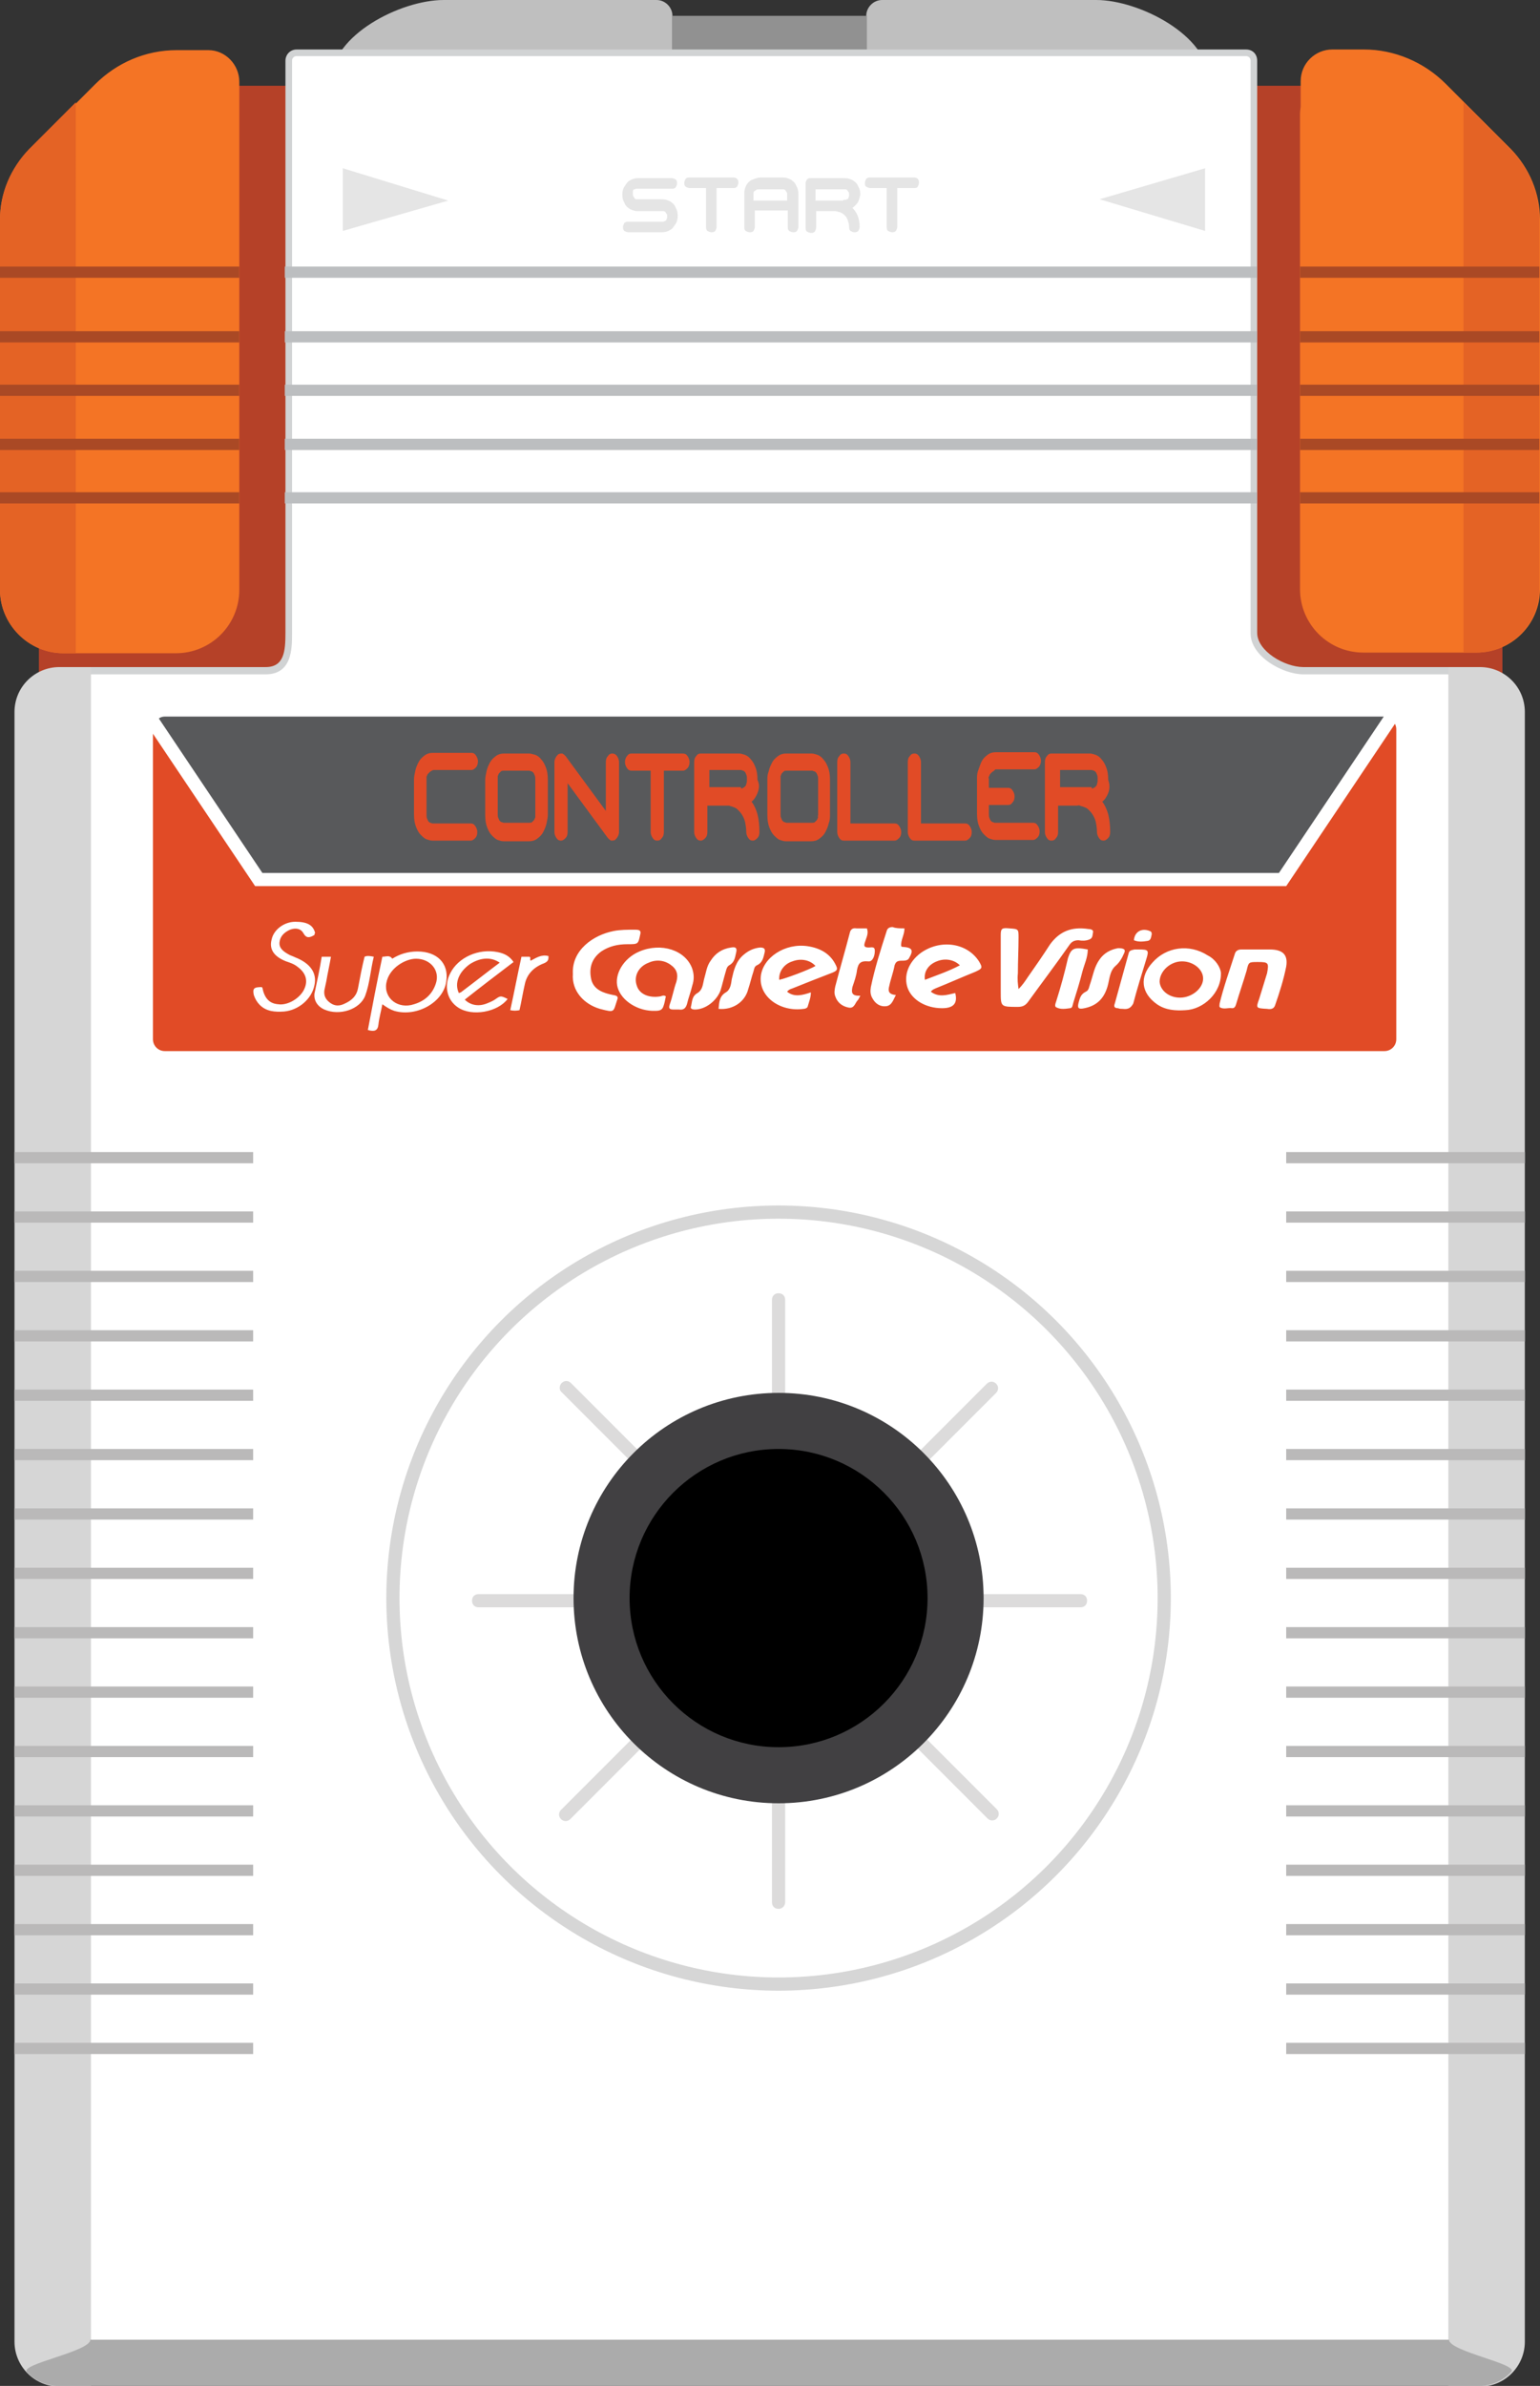 <svg viewBox="0 0 233.6 361.6" xmlns="http://www.w3.org/2000/svg"><rect x="0" y="0" width="233.6" height="361.6" fill="#333333" stroke="none"/><path d="m207.6 43.4v-30.4h-181.7v21.3h-20v82.2c0 6 5.4 11 12 11h198c6.6 0 12-4.9 12-11v-73.1z" fill="#b54128"/><path d="m229.2 22.6-9.9-9.9c-3.3-3.3-7.8-5.2-12.4-5.2h-4.8c-2.6 0-4.8 2.1-4.8 4.8v3.7c0 .4-.1.8-.1 1.2v72.1c0 5.3 4.3 9.6 9.6 9.6h17.2c5.3 0 9.6-4.3 9.6-9.6v-56c0-4-1.6-7.8-4.4-10.7zm-197.6-15h-4.8c-4.7 0-9.1 1.9-12.4 5.2l-9.9 9.9c-2.9 2.8-4.5 6.6-4.5 10.6v56.1c0 5.2 4.3 9.6 9.6 9.6h17.1c5.3 0 9.6-4.3 9.6-9.6v-77c0-2.6-2.1-4.8-4.7-4.8z" fill="#f47425"/><path d="m11.5 15.5-7.1 7.1c-2.8 2.9-4.4 6.7-4.4 10.7v56.1c0 5.2 4.3 9.6 9.6 9.6h1.9z" fill="#e46325"/><path d="m166.3 0h-32.5c-1.3 0-2.4 1.1-2.4 2.4v8.5h-29.4v-8.5c0-1.3-1.1-2.4-2.4-2.4h-32.3c-6.6 0-17 5.4-17 12v7c0 6.6 5.4 12 12 12h109c6.6 0 12-5.4 12-12v-7c0-6.6-10.5-12-17-12z" fill="#bfbfbf"/><path d="m102 2.4h29.5v8.5h-29.5z" fill="#919191"/><path d="m14 361.1c-6.2 0-11.2-5-11.2-11.2v-237c0-6.2 5-11.2 11.2-11.2h26.3c3.5 0 3.5-3.5 3.5-5.7v-86.8c-.1-.7.5-1.2 1.2-1.2h144c.7 0 1.2.6 1.2 1.2v86.8c0 3.1 4.5 5.7 7.5 5.7h21.8c6.2 0 11.2 5 11.2 11.2v237c0 6.2-5 11.2-11.2 11.2z" fill="#fff"/><path d="m189 8.5c.4 0 .7.3.7.7v86.8c0 3.5 4.9 6.2 8 6.2h21.8c5.9 0 10.7 4.8 10.7 10.7v237c0 5.9-4.8 10.7-10.7 10.7h-205.5c-5.9 0-10.7-4.8-10.7-10.7v-237c0-5.9 4.8-10.7 10.7-10.7h26.3c4 0 4-3.9 4-6.2v-86.8c0-.4.3-.7.7-.7zm0-1h-144c-1 0-1.7.8-1.7 1.7v86.7c0 2.8-.2 5.2-3 5.2h-26.3c-6.5 0-11.7 5.3-11.7 11.7v237c0 6.5 5.3 11.7 11.7 11.7h205.5c6.5 0 11.7-5.3 11.7-11.7v-237c0-6.5-5.3-11.7-11.7-11.7h-21.8c-2.8 0-7-2.4-7-5.2v-86.7c0-1-.7-1.7-1.7-1.7z" fill="#d1d3d4"/><path d="m13.7 101.1h-4.7c-3.7 0-6.8 3-6.8 6.8v247c0 3.7 3 6.8 6.8 6.8h4.8v-260.6z" fill="#d6d6d6"/><path d="m222 15.5 7.1 7.1c2.8 2.8 4.4 6.6 4.4 10.6v56.1c0 5.3-4.3 9.6-9.6 9.6h-1.9z" fill="#e46325"/><path d="m219.7 101.1h4.8c3.7 0 6.8 3 6.8 6.8v247c0 3.7-3 6.8-6.8 6.8h-4.8z" fill="#d6d6d6"/><path d="m219.8 354.6h-206.1c0 1.8-10.8 3.7-9.6 4.9 1.2 1.3 2.9 2.1 4.8 2.1h215.5c1.9 0 3.6-.8 4.8-2.1 1.4-1.2-9.4-3.1-9.4-4.9z" fill="#ababab"/><path d="m0 40.4h36.3v1.7h-36.3zm0 9.8h36.3v1.7h-36.3zm0 8.1h36.3v1.7h-36.3zm0 8.2h36.3v1.7h-36.3zm0 8.1h36.3v1.7h-36.3z" fill="#aa4925"/><path d="m2.2 174.6h36.2v1.7h-36.2zm192.9 0h36.2v1.7h-36.2zm-192.9 9h36.2v1.7h-36.2zm192.9 0h36.2v1.7h-36.2zm-192.9 9h36.2v1.7h-36.2zm192.9 0h36.2v1.7h-36.2zm-192.9 9h36.2v1.7h-36.2zm192.9 0h36.2v1.7h-36.2zm-192.9 9h36.2v1.7h-36.2zm192.9 0h36.2v1.7h-36.2zm-192.9 9h36.2v1.7h-36.2zm192.9 0h36.2v1.7h-36.2zm-192.9 9h36.2v1.7h-36.2zm192.9 0h36.2v1.7h-36.2zm-192.9 9h36.2v1.7h-36.2zm192.9 0h36.2v1.7h-36.2zm-192.9 9h36.2v1.7h-36.2zm192.9 0h36.2v1.7h-36.2zm-192.9 9h36.2v1.7h-36.2zm192.9 0h36.2v1.7h-36.2zm-192.9 9h36.2v1.7h-36.2zm192.9 0h36.2v1.7h-36.2zm-192.9 9h36.2v1.7h-36.2zm192.9 0h36.2v1.7h-36.2zm-192.9 9h36.2v1.7h-36.2zm192.9 0h36.2v1.7h-36.2zm-192.9 9h36.2v1.7h-36.2zm192.9 0h36.2v1.7h-36.2zm-192.9 9h36.2v1.7h-36.2zm192.9 0h36.2v1.7h-36.2zm-192.9 9h36.2v1.7h-36.2zm192.9 0h36.2v1.7h-36.2z" fill="#bab9b9"/><path d="m43.2 40.4h147.5v1.7h-147.5zm0 9.8h147.5v1.7h-147.5zm0 8.1h147.5v1.7h-147.5zm0 8.2h147.5v1.7h-147.5zm0 8.1h147.5v1.7h-147.5z" fill="#bcbec0"/><path d="m197.2 40.4h36.3v1.7h-36.3zm0 9.8h36.3v1.7h-36.3zm0 8.1h36.3v1.7h-36.3zm0 8.2h36.3v1.7h-36.3zm0 8.1h36.3v1.7h-36.3z" fill="#aa4925"/><circle cx="118.1" cy="242.2" fill="none" r="58.5" stroke="#d6d6d6" stroke-miterlimit="10" stroke-width="2"/><g fill="#dcdbdb"><path d="m118.1 289.3c-.6 0-1-.4-1-1v-91.3c0-.6.4-1 1-1s1 .4 1 1v91.3c0 .5-.4 1-1 1z"/><path d="m71.6 242.6c0-.6.4-1 1-1h91.3c.6 0 1 .4 1 1s-.4 1-1 1h-91.3c-.6 0-1-.4-1-1z"/><path d="m85.2 209.6c.4-.4 1-.4 1.4 0l64.6 64.6c.4.4.4 1 0 1.4s-1 .4-1.4 0l-64.6-64.6c-.4-.3-.4-1 0-1.4z"/><path d="m151.1 209.7c.4.4.4 1 0 1.4l-64.6 64.6c-.4.4-1 .4-1.4 0s-.4-1 0-1.4l64.6-64.6c.4-.4 1-.4 1.4 0z"/></g><circle cx="118.1" cy="242.2" fill="#414042" r="31.1"/><circle cx="118.1" cy="242.2" r="22.6"/><path d="m194 132.3 15.9-23.7h-184.9c-.3 0-.7.1-.9.3l15.7 23.4z" fill="#58595b"/><path d="m195.1 134.3h-156.4l-15.5-23.1v46.3c0 1 .8 1.8 1.8 1.8h185c1 0 1.8-.8 1.8-1.8v-47c0-.3-.1-.6-.2-.8z" fill="#e14b26"/><path d="m65.2 117-.3.3c-.1.1-.1.3-.2.4v5.7c0 .3 0 .5.1.7s.1.3.2.4.2.2.3.2.2.1.3.1h5.8c.3 0 .5.1.7.4s.3.6.3.9c0 .4-.1.7-.3.9s-.4.4-.7.4h-5.8c-.3 0-.6-.1-.9-.2s-.6-.4-.9-.7-.5-.7-.7-1.2-.3-1.1-.3-1.9v-5.3c0-.4.1-.8.2-1.3s.3-.9.5-1.3.5-.7.9-1 .8-.4 1.3-.4h5.8c.3 0 .5.1.7.4s.3.6.3.9-.1.7-.3.9-.4.4-.7.4h-5.8c-.2.1-.4.2-.5.3zm16-2.6c.3.1.7.4.9.7.3.3.5.7.7 1.2s.3 1.1.3 1.9v5.3c0 .4-.1.8-.2 1.3s-.3.9-.5 1.3-.5.7-.9 1-.8.4-1.3.4h-3.8c-.3 0-.6-.1-.9-.2s-.6-.4-.9-.7-.5-.7-.7-1.2-.3-1.1-.3-1.9v-5.3c0-.4.1-.8.2-1.3s.3-.9.5-1.3.5-.7.9-1 .8-.4 1.3-.4h3.8c.2 0 .5.1.9.2zm0 9.1v-5.3c0-.3 0-.5-.1-.7s-.1-.3-.2-.4-.2-.2-.3-.2-.2-.1-.3-.1h-3.8c-.2 0-.4 0-.5.1l-.3.3c-.1.1-.1.3-.2.4v5.7c0 .3 0 .5.1.7s.1.3.2.4.2.2.3.2.2.1.3.1h3.8c.2 0 .4 0 .5-.1l.3-.3c.1-.1.1-.3.2-.4zm12.4-8.9c.2.3.3.6.3.9v10.6c0 .3-.1.5-.2.7s-.3.4-.4.5c-.2.1-.4.1-.6.1-.2-.1-.3-.2-.5-.4l-6.1-8.3v7.4c0 .4-.1.7-.3.9s-.4.4-.7.4-.5-.1-.7-.4-.3-.6-.3-.9v-10.6c0-.3.1-.5.2-.7s.3-.4.4-.5c.2-.1.4-.1.6-.1.2.1.3.2.5.4l6.1 8.3v-7.4c0-.4.1-.7.3-.9.2-.3.4-.4.7-.4.2 0 .5.1.7.4zm10.7 0c.2.3.3.6.3.9s-.1.7-.3.9-.4.4-.7.4h-2.9v9.3c0 .4-.1.7-.3.9-.2.3-.4.4-.7.4s-.5-.1-.7-.4-.3-.6-.3-.9v-9.3h-2.9c-.3 0-.5-.1-.7-.4s-.3-.6-.3-.9.1-.7.3-.9c.2-.3.4-.4.7-.4h7.7c.4 0 .6.1.8.4zm10.6 5.6c-.2.5-.5 1-.9 1.3.4.5.7 1.2.9 1.9.2.8.3 1.7.3 2.7 0 .4-.1.7-.3.9s-.4.4-.7.4-.5-.1-.7-.4-.3-.6-.3-.9c0-.6-.1-1.1-.2-1.6-.1-.4-.3-.8-.5-1.1s-.4-.5-.6-.7-.4-.3-.7-.4c-.2-.1-.4-.1-.6-.2h-3.3v4c0 .4-.1.7-.3.9s-.4.4-.7.4-.5-.1-.7-.4-.3-.6-.3-.9v-10.6c0-.4.1-.7.3-.9.2-.3.4-.4.7-.4h5.8c.3 0 .6.1.9.2s.7.4.9.7c.3.3.5.7.7 1.2s.3 1.1.3 1.9c.4.8.2 1.5 0 2zm-2.5-.7c.1 0 .2 0 .3-.1.1 0 .2-.1.3-.2s.2-.2.2-.4c.1-.2.1-.4.1-.7s0-.5-.1-.7-.1-.3-.2-.4-.2-.2-.3-.2-.2-.1-.3-.1h-4.8v2.6h4.8zm11.6-5.1c.3.1.7.4.9.7.3.3.5.7.7 1.2s.3 1.1.3 1.9v5.3c0 .4 0 .8-.2 1.3-.1.5-.3.9-.5 1.3s-.5.7-.9 1-.8.4-1.3.4h-3.8c-.3 0-.6-.1-.9-.2s-.6-.4-.9-.7-.5-.7-.7-1.2-.3-1.1-.3-1.9v-5.3c0-.4 0-.8.2-1.3.1-.5.3-.9.5-1.3s.5-.7.9-1 .8-.4 1.3-.4h3.8c.3 0 .6.1.9.2zm.1 9.1v-5.3c0-.3 0-.5-.1-.7s-.1-.3-.2-.4-.2-.2-.3-.2-.2-.1-.3-.1h-3.8c-.2 0-.4 0-.5.1l-.3.3c-.1.1-.1.3-.2.4v5.7c0 .3 0 .5.1.7s.1.3.2.4.2.2.3.2.2.1.3.1h3.8c.2 0 .4 0 .5-.1l.3-.3c.1-.1.1-.3.2-.4-.1-.1 0-.3 0-.4zm12.3 1.7c.2.3.3.6.3.9 0 .4-.1.7-.3.9s-.4.4-.7.4h-7.7c-.3 0-.5-.1-.7-.4s-.3-.6-.3-.9v-10.6c0-.4.1-.7.3-.9.2-.3.4-.4.7-.4s.5.1.7.4.3.6.3.9v9.3h6.7c.3 0 .5.1.7.4zm10.7 0c.2.3.3.6.3.9 0 .4-.1.7-.3.9s-.4.4-.7.4h-7.7c-.3 0-.5-.1-.7-.4s-.3-.6-.3-.9v-10.6c0-.4.1-.7.3-.9.2-.3.4-.4.7-.4s.5.1.7.4.3.6.3.9v9.3h6.7c.3 0 .5.1.7.4zm3.4-8.2-.3.3c-.1.1-.1.3-.2.4s0 .3 0 .4v1.3h2.9c.3 0 .5.1.7.4s.3.6.3.9c0 .4-.1.7-.3.9-.2.3-.4.4-.7.4h-2.9v1.3c0 .3 0 .5.1.7s.1.3.2.4.2.2.3.2.2.1.3.1h5.8c.3 0 .5.1.7.4s.3.6.3.9c0 .4-.1.7-.3.9s-.4.4-.7.4h-5.7c-.3 0-.6-.1-.9-.2s-.6-.4-.9-.7-.5-.7-.7-1.2-.3-1.1-.3-1.9v-5.3c0-.4 0-.8.2-1.3s.3-.9.5-1.3.5-.7.9-1 .8-.4 1.3-.4h5.8c.3 0 .5.1.7.4s.3.6.3.9-.1.7-.3.9-.4.4-.7.4h-5.9c-.2.2-.3.3-.5.4zm17.6 3.2c-.2.5-.5 1-.9 1.3.4.5.7 1.2.9 1.9.2.8.3 1.7.3 2.7 0 .4-.1.7-.3.9s-.4.4-.7.4-.5-.1-.7-.4-.3-.6-.3-.9c0-.6-.1-1.1-.2-1.6-.1-.4-.3-.8-.5-1.1s-.4-.5-.6-.7-.4-.3-.7-.4c-.2-.1-.4-.1-.6-.2s-.3 0-.4 0h-2.9v4c0 .4-.1.7-.3.9-.2.3-.4.4-.7.4s-.5-.1-.7-.4-.3-.6-.3-.9v-10.6c0-.4.1-.7.3-.9.2-.3.4-.4.7-.4h5.8c.3 0 .6.1.9.2s.7.4.9.7c.3.3.5.7.7 1.2s.3 1.1.3 1.9c.3.8.2 1.5 0 2zm-2.5-.7c.1 0 .2 0 .3-.1.1 0 .2-.1.3-.2s.2-.2.2-.4c.1-.2.1-.4.1-.7s0-.5-.1-.7-.1-.3-.2-.4-.2-.2-.3-.2-.2-.1-.3-.1h-4.8v2.6h4.8z" fill="#e14b26"/><path d="m154.5 149.9c.6-.6 1-1.2 1.4-1.8 1.2-1.7 2.3-3.3 3.4-5 1.4-1.9 3.2-2.7 5.8-2.3.3 0 .8.1.7.5s0 .9-.6 1.1c-.5.2-1.1.2-1.6.1-.6 0-1 .2-1.3.6-2.1 3-4.3 5.9-6.4 8.8-.4.5-.8.7-1.5.7-2.6 0-2.6 0-2.6-2.3v-8.6c0-1 .2-1.1 1.3-1 1.4.1 1.4.1 1.4 1.4 0 1.8-.1 3.6-.1 5.4-.1 1 0 1.6.1 2.4zm-53.5 1.1c-.1.5-.2 1.1-.4 1.6s-.6.6-1.2.6c-2.6.1-5.1-1.5-5.7-3.5s.9-4.5 3.3-5.5c3.3-1.4 7-.2 8 2.6.3.9.3 1.7 0 2.6-.2.9-.6 1.9-.8 2.8-.2.6-.5.9-1.2.8h-.8c-.7 0-.8-.2-.6-.8.4-1.1.6-2.3 1-3.4.3-1.1.1-1.9-.9-2.6s-2.2-.8-3.3-.3c-1.6.6-2.3 2.1-1.8 3.5.4 1.3 1.9 1.9 3.6 1.6.3-.1.5-.2.8 0zm40.2-.7c1.2.9 2.4.5 3.7.2.4 1.6-.3 2.3-2 2.3-2.4 0-4.5-1.2-5.2-3-.7-1.9.1-4 2-5.4 3-2.1 7-1.5 8.8 1.3.6 1 .5 1.1-.6 1.6-2 .8-4 1.7-6 2.5-.2.1-.5.2-.7.5zm-.9-1.8c1.8-.7 3.6-1.3 5.3-2.2-.9-.9-2.3-1.1-3.5-.6-1.3.5-2 1.6-1.8 2.8zm-20.9 1.8c1.1.9 2.4.5 3.6.1 0 .8-.3 1.5-.5 2.2-.1.2-.4.3-.6.3-3.5.5-6.8-1.8-6.5-4.9.3-2.9 3.7-5.1 7.1-4.6 2 .3 3.5 1.2 4.3 2.9.3.6.2.8-.5 1.1-2.1.8-4.1 1.6-6.1 2.4-.3.1-.6.2-.8.5zm-1.2-1.8c1-.2 4.7-1.6 5.5-2.1-.8-.9-2.2-1.2-3.5-.7-1.3.4-2.1 1.6-2 2.8zm67-1.1c.1 3.1-2.7 5.6-5.4 5.7-1.5.1-3 0-4.3-.9-2.4-1.7-2.7-4.1-.7-6.3 2.1-2.4 5.6-2.9 8.4-1.1 1.2.6 1.9 1.8 2 2.6zm-6.2 3.8c1.8 0 3.5-1.4 3.5-2.9 0-1.4-1.5-2.6-3.2-2.6-1.8 0-3.4 1.5-3.4 3.1.1 1.3 1.4 2.4 3.1 2.4zm11.8-5.4c-1.4 0-1.4 0-1.7 1.3-.5 1.7-1.1 3.4-1.6 5.1-.1.3-.2.6-.6.6-.6-.1-1.2.2-1.8-.1-.2-.1-.1-.4-.1-.6.6-2.5 1.5-5 2.3-7.5.1-.4.4-.7 1-.7h4.3c2 0 2.8.8 2.5 2.6-.4 2-1 3.9-1.7 5.9-.2.5-.6.6-1.2.5-1.7-.1-1.7-.1-1.2-1.5l1.2-3.9c.3-1.6.2-1.7-1.4-1.7z" fill="#fff"/><path d="m86.9 147.6c-.2-3.6 3.1-5.9 6.2-6.5 1-.2 2.1-.2 3.2-.2.7 0 1 .1.8.8-.3 1.4-.3 1.4-1.9 1.4-1.5 0-2.8.3-4 1.1-1.5 1.1-1.9 2.6-1.5 4.3.4 1.5 1.8 2 3.3 2.3.7.1.8.3.6.8-.6 1.8-.3 1.9-2.6 1.3-2.4-.7-4.3-2.7-4.1-5.3zm-28.9 4.6c-.2 1.1-.5 2.1-.6 3.1-.1.9-.6 1.1-1.6.8.7-3.7 1.4-7.4 2.2-11.1.6 0 1.1-.3 1.5.3 1.1-.7 2.4-1.1 3.8-1.1 3 0 4.8 1.8 4.4 4.5-.4 3.2-4.5 5.5-7.9 4.5-.6-.2-1.1-.5-1.8-1zm5.1-6.9c-1.6 0-4.1 1.4-4.5 3.7s1.8 4 4.2 3.2c1.7-.5 2.8-1.6 3.3-3.1.7-2-.8-3.8-3-3.8zm13.9 6.1c-1.5 2-5.4 2.7-7.5 1.3-1.7-1.1-2.2-3.3-1.2-5.2 1.2-2.4 4.3-3.8 7.2-3.2 1 .2 1.8.6 2.4 1.5-2.5 1.9-5 3.8-7.4 5.7.8.8 2 1.1 3.3.6.5-.2 1-.4 1.4-.7.7-.5.8-.5 1.8 0zm-7.4-.9c.1 0 .2-.1.3-.1 2-1.5 3.9-3 5.9-4.5-1.3-.9-2.9-.8-4.5.2-1.7 1.2-2.4 2.9-1.7 4.4zm60.9.4c-.2.4-.3.6-.4.7-.4.4-.5 1.3-1.4 1.1-1-.2-1.7-.8-2-1.7-.2-.5-.1-1 0-1.5.7-2.7 1.5-5.4 2.2-8.1.1-.5.4-.8 1-.7h1.6c.3.8-.1 1.4-.3 2.1-.2.6-.1.8.6.8.4 0 .9-.2.9.5 0 .9-.4 1.7-1 1.6-1.2-.1-1.5.3-1.7 1.3-.1.9-.4 1.7-.7 2.6-.1.6-.3 1.4 1.2 1.3zm6.7-10.2c0 1-.6 1.8-.5 2.7.1.1.1.1.2.1 1.5.1 1.7.5 1 1.7-.2.4-.7.4-1.1.4-.6 0-.9.1-1.1.7-.2 1.1-.6 2.1-.8 3.1-.2.7-.2 1.3 1 1.4-.4.7-.6 1.6-1.5 1.7s-1.6-.4-2-1.1c-.4-.6-.4-1.2-.3-1.8.6-2.9 1.5-5.7 2.4-8.5.1-.4.4-.6.9-.6.5.2 1.1.2 1.8.2zm-89.5 1c-.7.4-1.2.6-1.7-.3-.4-.7-1.2-.8-2-.5-.9.4-1.5 1-1.6 1.9s.6 1.4 1.3 1.8c.3.2.7.3 1.1.5 2.3.9 3.3 2.4 2.9 4.2-.4 2.1-2.4 3.8-4.6 4-1.4.1-2.7 0-3.7-1-.4-.4-.7-.9-.9-1.5-.2-1 0-1.2 1.2-1.2l.1.1c.3 1.5 1 2.4 2.4 2.5 1.3.2 3-.7 3.8-2 .8-1.4.5-2.7-.9-3.7-.5-.4-1.1-.6-1.7-.8-1.8-.7-2.6-1.8-2.2-3.3.3-1.5 1.9-2.7 3.6-2.7 1.8 0 2.7.5 3 1.7-.1.1-.1.2-.1.3zm61.3 11.2c.1-1 .1-1.9 1.1-2.5.7-.4.8-1.3.9-2 .3-1.3.6-2.7 1.8-3.7.7-.6 1.5-1 2.5-1.1.6 0 .8.2.7.7-.2.8-.3 1.6-1.2 2-.4.2-.4.6-.5.9-.3.9-.5 1.8-.8 2.7-.5 2-2.4 3.2-4.5 3zm-3.6.1c-.3 0-.7-.1-.6-.4.2-.7.1-1.6 1-2.1.8-.5.8-1.3 1-2.1.3-1 .4-2 1-2.8.7-1.1 1.7-1.8 3.1-2 .6-.1.9 0 .8.6-.2.8-.2 1.6-1.1 2.1-.3.2-.4.5-.5.9-.3 1-.5 1.9-.8 2.9-.6 1.6-2.3 2.9-3.9 2.9zm-56.6-8h1.4c-.2 1.2-.5 2.5-.7 3.7-.1.5-.2.9-.3 1.4-.1.8.2 1.4.9 1.9s1.4.5 2.2.1c1.1-.5 1.8-1.2 2-2.3.3-1.6.6-3.2 1-4.8.4-.2.9-.1 1.4 0-.5 2-.6 4-1.3 5.9-.8 2.1-3.9 3.1-6.2 2.1-1.1-.5-1.6-1.4-1.5-2.4.4-1.9.8-3.7 1.1-5.6zm120.8-1.3c.9 0 1.2.2.9.8-.3.7-.7 1.4-1.3 1.9-.9.8-.9 2.1-1.2 3.1-.5 1.7-1.5 2.9-3.5 3.3-.9.2-1.1 0-.9-.8.2-.7.3-1.3 1.1-1.7.5-.2.5-.8.7-1.3.4-1.2.6-2.5 1.4-3.6.7-1 1.7-1.5 2.8-1.7zm.7 9.2c-.2 0-.5 0-.7-.1-.5 0-.7-.2-.5-.7.7-2.5 1.4-5.1 2.1-7.6.1-.5.5-.5.9-.6h.6c1.5 0 1.6.1 1.2 1.4-.7 2.3-1.4 4.5-2 6.8-.4.7-.8.9-1.6.8zm-5.3-9c0 1.2-.5 2.2-.8 3.3-.4 1.6-.9 3.2-1.4 4.8-.1.3-.1.8-.5.8-.7.1-1.4.2-2-.1-.4-.1-.2-.6-.1-.9.7-2.2 1.3-4.4 1.8-6.6.5-1.5.9-1.7 3-1.3zm-85.9 1.1h1.2c.3.1 0 .4.2.6.8-.4 1.6-1 2.7-.7 0 .5 0 .8-.7 1.1-1.6.6-2.6 1.7-2.9 3.2-.3 1.3-.5 2.6-.8 3.9-.5.1-.9.1-1.4 0 .6-2.7 1.1-5.4 1.7-8.1zm92.9-2.5c.1-1.3 1.2-1.9 2.4-1.4.3.1.3.3.3.5-.1.4-.1.9-.6 1-.7.1-1.4.2-2.1-.1z" fill="#fff"/><path d="m96.5 28.6c-.1 0-.2.1-.3.1s-.2.1-.2.3v.4c0 .2 0 .3.1.4s.1.2.2.3.2.1.3.1h3.7c.2 0 .5 0 .8.1s.6.2.8.4c.3.2.5.5.6.8.2.3.3.7.3 1.2s-.1.9-.3 1.2-.4.6-.6.8c-.3.2-.5.3-.8.4s-.6.1-.8.1h-5c-.2 0-.4-.1-.6-.2-.2-.2-.2-.4-.2-.6s.1-.4.2-.6c.2-.2.4-.2.6-.2h5.3c.1 0 .2-.1.3-.1.1-.1.2-.1.2-.3.1-.1.1-.2.1-.4s0-.3-.1-.4-.1-.2-.2-.3-.2-.1-.3-.1h-3.7c-.3 0-.5 0-.8-.1s-.6-.2-.8-.4c-.3-.2-.5-.5-.6-.8-.2-.3-.3-.7-.3-1.2s.1-.9.3-1.2.4-.6.6-.8c.3-.2.5-.3.8-.4s.6-.1.8-.1h5c.2 0 .4.1.6.2.2.2.2.4.2.6s-.1.4-.2.6c-.2.2-.4.2-.6.2zm15.3-1.5c.2.2.2.4.2.6s-.1.4-.2.6c-.2.2-.4.2-.6.2h-2.5v5.9c0 .2-.1.4-.2.6-.2.2-.4.2-.6.2s-.4-.1-.6-.2c-.2-.2-.2-.4-.2-.6v-5.9h-2.5c-.2 0-.4-.1-.6-.2-.2-.2-.2-.4-.2-.6s.1-.4.2-.6c.2-.2.4-.2.6-.2h6.7c.2 0 .4.1.5.2zm7.6-.1c.3.1.6.2.8.4.3.2.5.5.6.8.2.3.3.7.3 1.2v5c0 .2-.1.4-.2.6-.2.2-.4.2-.6.2s-.4-.1-.6-.2c-.2-.2-.2-.4-.2-.6v-2.5h-5v2.5c0 .2-.1.4-.2.6-.2.2-.4.2-.6.2s-.4-.1-.6-.2c-.2-.2-.2-.4-.2-.6v-5c0-.2 0-.5.1-.8s.2-.6.4-.8c.2-.3.5-.5.8-.6s.7-.3 1.2-.3h3.4s.3 0 .6.1zm0 3.3v-.8c0-.2 0-.3-.1-.4s-.1-.2-.2-.3-.2-.1-.3-.1h-3.7c-.2 0-.3 0-.4.1s-.2.1-.3.2-.1.2-.1.3v1.1h5.1zm10.7.4c-.2.3-.5.6-.8.8.3.3.6.7.8 1.2s.3 1.1.3 1.7c0 .2-.1.4-.2.6-.2.2-.4.2-.6.2s-.4-.1-.6-.2c-.2-.2-.2-.4-.2-.6 0-.4-.1-.7-.2-1s-.2-.5-.4-.7-.3-.3-.5-.4-.4-.2-.6-.2c-.2-.1-.4-.1-.5-.1h-2.8v2.5c0 .2-.1.4-.2.6-.2.2-.4.2-.6.2s-.4-.1-.6-.2c-.2-.2-.2-.4-.2-.6v-6.7c0-.2.1-.4.2-.6.2-.2.4-.2.6-.2h5c.2 0 .5 0 .8.1s.6.2.8.4c.3.2.5.5.6.8.2.3.3.7.3 1.2-.1.4-.2.9-.4 1.2zm-2.2-.4h.3c.1 0 .2-.1.3-.1s.2-.1.2-.3c.1-.1.1-.2.1-.4s0-.3-.1-.4-.1-.2-.2-.3-.2-.1-.3-.1h-4.5v1.7h4.2zm11.3-3.2c.2.2.2.4.2.6s-.1.4-.2.6-.4.2-.6.2h-2.5v5.9c0 .2-.1.4-.2.6-.2.2-.4.2-.6.2s-.4-.1-.6-.2c-.2-.2-.2-.4-.2-.6v-5.9h-2.5c-.2 0-.4-.1-.6-.2s-.2-.4-.2-.6.1-.4.2-.6c.2-.2.4-.2.6-.2h6.7c.2 0 .4.1.5.2zm-87.2 7.9v-9.5l16 4.9zm130.8-9.5v9.5l-16-4.8z" fill="#e5e5e5"/></svg>